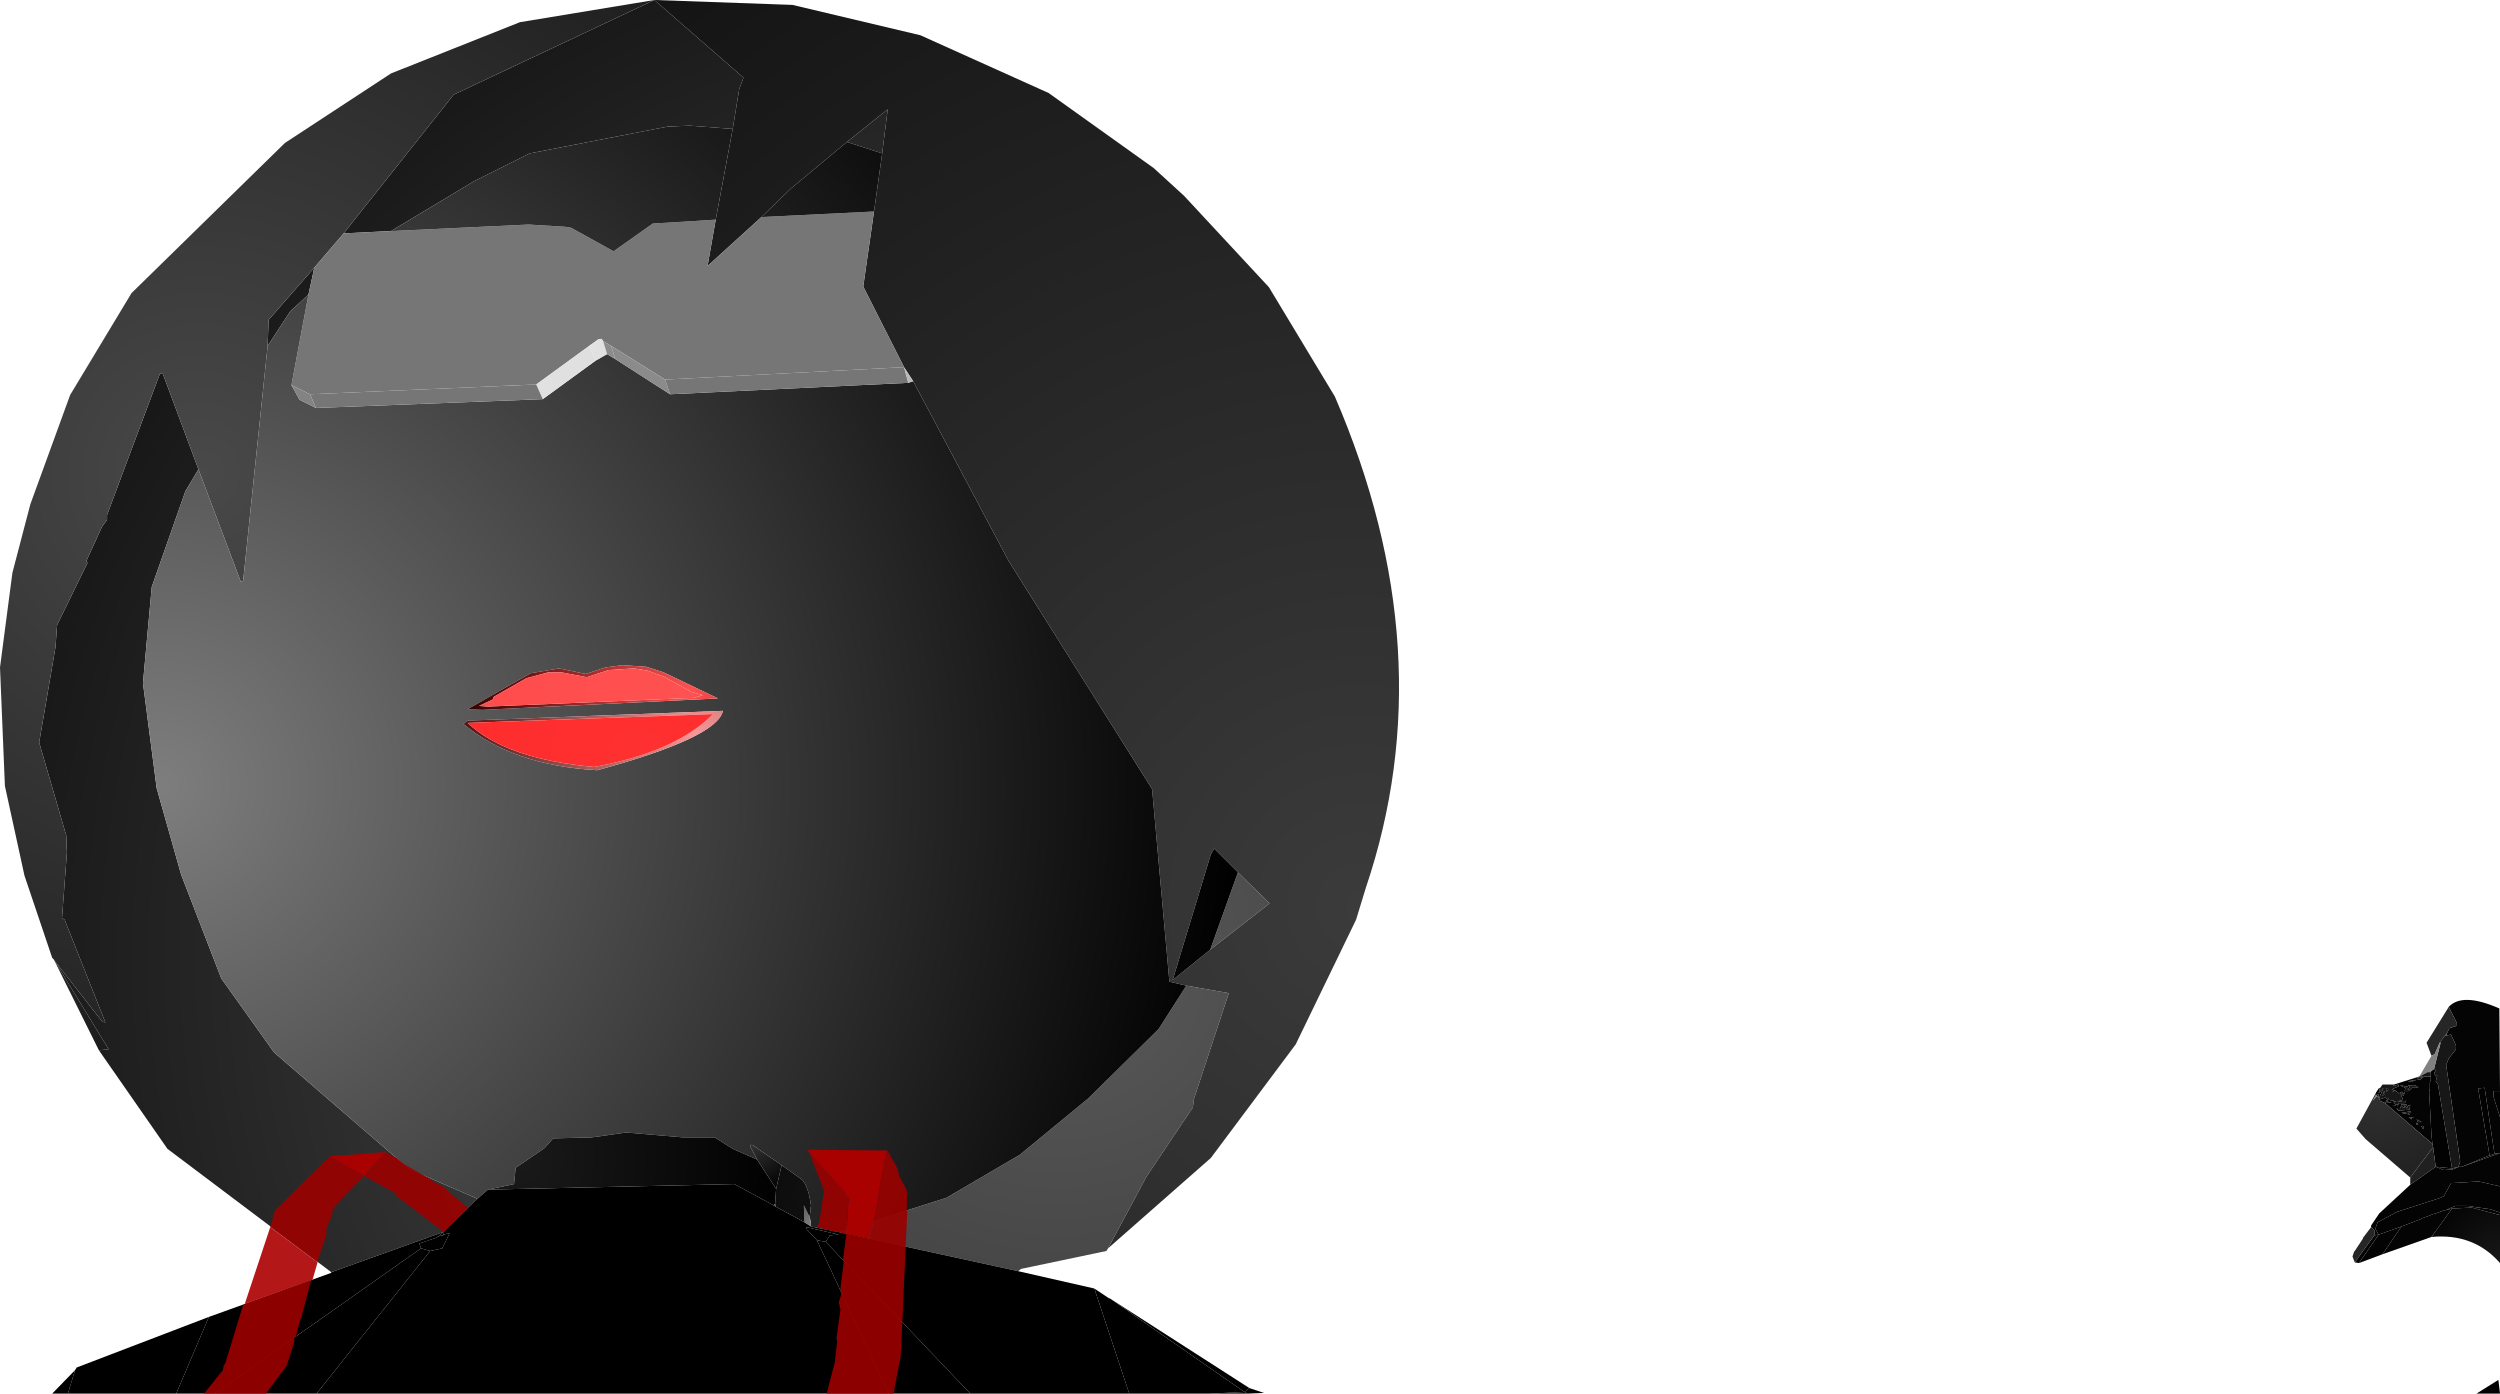 <?xml version="1.0" encoding="UTF-8" standalone="no"?>
<svg xmlns:xlink="http://www.w3.org/1999/xlink" height="213.5px" width="383.0px" xmlns="http://www.w3.org/2000/svg">
  <g transform="matrix(1.0, 0.0, 0.0, 1.0, 383.9, 214.4)">
    <path d="M-214.15 -23.15 L-214.4 -22.75 -227.5 -20.0 -227.9 -19.65 -255.4 -25.65 -238.9 -30.9 -227.65 -37.5 -217.15 -46.15 -206.4 -56.75 -202.15 -63.4 -195.65 -62.25 -201.0 -46.0 -201.15 -44.75 -208.25 -34.15 -214.15 -23.15 M-333.15 -19.5 L-358.25 -38.4 -368.75 -53.5 -367.25 -53.65 -375.5 -67.15 -368.25 -57.9 -367.75 -57.75 -374.0 -73.5 -374.4 -73.75 -373.65 -83.75 -373.75 -86.4 -377.9 -100.65 -375.4 -115.25 -375.15 -118.65 -370.5 -128.15 -370.65 -128.5 -368.25 -133.75 -367.5 -134.75 -367.5 -135.5 -359.4 -157.15 -359.0 -157.25 -353.5 -142.5 -355.5 -139.15 -360.65 -124.5 -362.0 -109.75 -359.9 -93.65 -356.15 -80.4 -350.0 -64.5 -341.9 -53.15 -321.15 -35.25 -310.75 -30.75 -310.9 -30.65 -316.0 -25.65 -333.15 -19.5 M-283.65 -214.4 L-270.0 -202.5 -270.65 -200.75 -271.65 -194.65 -278.25 -195.15 -281.65 -195.0 -302.75 -190.9 -311.25 -186.65 -324.0 -179.0 -331.25 -178.65 -314.4 -199.9 -283.65 -214.4 M-254.15 -192.65 L-247.9 -197.65 -248.75 -190.9 -254.15 -192.65 M-342.9 -161.4 L-342.75 -165.4 -335.75 -173.4 -336.65 -169.25 -339.4 -166.75 -342.9 -161.4 M-194.25 -80.75 L-189.4 -76.0 -198.5 -68.9 -194.25 -80.75" fill="url(#gradient0)" fill-rule="evenodd" stroke="none"/>
    <path d="M-283.65 -214.4 L-262.5 -213.65 -242.9 -209.0 -223.25 -200.15 -207.15 -188.65 -202.5 -184.4 -189.5 -170.4 -179.4 -153.65 Q-162.5 -114.4 -174.65 -78.4 L-176.15 -73.5 -185.4 -54.4 -198.4 -37.0 -214.15 -23.15 -208.25 -34.15 -201.15 -44.75 -201.0 -46.0 -195.65 -62.25 -202.15 -63.4 -204.75 -64.0 -207.4 -93.5 -229.4 -128.5 -244.0 -156.0 -245.4 -158.15 -251.65 -170.5 -250.0 -182.0 -248.75 -190.9 -247.9 -197.65 -254.15 -192.65 -262.75 -185.5 -267.25 -181.15 -275.5 -173.65 -274.25 -180.75 -271.65 -194.65 -270.65 -200.75 -270.0 -202.5 -283.65 -214.4 M-198.5 -68.9 L-189.4 -76.0 -194.25 -80.75 -197.9 -84.4 -198.4 -83.5 -204.25 -64.25 -198.5 -68.9" fill="url(#gradient1)" fill-rule="evenodd" stroke="none"/>
    <path d="M-375.65 -67.4 L-375.9 -67.65 -380.15 -80.25 -383.15 -94.0 -383.9 -112.15 -382.0 -126.65 -379.25 -137.15 -373.15 -153.9 -363.75 -169.5 -340.25 -192.5 -324.0 -203.15 -304.25 -211.0 -283.65 -214.4 -314.4 -199.9 -331.25 -178.65 -335.75 -173.4 -342.75 -165.4 -342.9 -161.4 -346.65 -125.4 -347.0 -125.25 -353.5 -142.5 -359.0 -157.25 -359.4 -157.15 -367.5 -135.5 -367.5 -134.75 -368.25 -133.75 -370.65 -128.5 -370.5 -128.15 -375.15 -118.65 -375.4 -115.25 -377.9 -100.65 -373.75 -86.4 -373.65 -83.75 -374.4 -73.75 -374.0 -73.5 -367.75 -57.75 -368.25 -57.9 -375.5 -67.15 -375.65 -67.4" fill="url(#gradient2)" fill-rule="evenodd" stroke="none"/>
    <path d="M-274.25 -180.75 L-275.5 -173.65 -267.25 -181.15 -250.0 -182.0 -251.65 -170.5 -245.4 -158.15 -282.0 -156.25 -290.25 -161.4 -291.5 -162.15 -291.75 -162.5 -292.25 -162.4 -293.65 -161.4 -301.75 -155.5 -336.4 -154.0 -339.25 -155.4 -336.65 -169.25 -335.75 -173.4 -331.25 -178.65 -324.0 -179.0 -302.9 -180.0 -297.25 -179.65 -296.4 -179.5 -289.9 -175.9 -283.9 -180.15 -274.25 -180.75" fill="url(#gradient3)" fill-rule="evenodd" stroke="none"/>
    <path d="M-271.65 -194.65 L-274.25 -180.75 -283.9 -180.15 -289.9 -175.9 -296.4 -179.5 -297.25 -179.65 -302.9 -180.0 -324.0 -179.0 -311.25 -186.65 -302.75 -190.9 -281.65 -195.0 -278.25 -195.15 -271.65 -194.65 M-267.25 -181.15 L-262.75 -185.5 -254.15 -192.65 -248.75 -190.9 -250.0 -182.0 -267.25 -181.15 M-244.0 -156.0 L-229.4 -128.5 -207.4 -93.5 -204.75 -64.0 -202.15 -63.4 -206.4 -56.75 -217.15 -46.15 -227.65 -37.5 -238.9 -30.9 -255.4 -25.65 -259.65 -26.5 -259.75 -27.5 -259.9 -28.0 -259.75 -28.75 -259.75 -29.25 -259.65 -29.65 Q-260.0 -32.5 -261.0 -33.65 L-264.15 -35.9 -268.65 -39.0 -269.0 -39.0 -268.9 -38.65 -267.9 -36.75 -271.65 -38.4 -274.4 -40.15 -279.25 -40.15 -288.0 -40.9 -293.25 -40.15 -299.15 -40.0 -300.5 -38.5 -304.9 -35.5 -305.15 -33.0 -309.15 -32.15 -310.75 -30.75 -321.15 -35.25 -341.9 -53.15 -350.0 -64.5 -356.15 -80.4 -359.9 -93.65 -362.0 -109.75 -360.65 -124.5 -355.5 -139.15 -353.5 -142.5 -347.0 -125.25 -346.65 -125.4 -342.9 -161.4 -339.4 -166.75 -336.65 -169.25 -339.25 -155.4 -338.0 -153.15 -335.5 -151.9 -300.75 -153.25 -292.65 -159.15 -290.9 -160.15 -289.65 -159.4 -281.25 -154.0 -244.75 -155.75 -244.0 -156.0 M-312.25 -105.75 L-310.0 -105.65 -273.9 -107.4 -282.25 -111.4 -284.9 -112.25 -288.5 -112.5 -291.15 -112.15 -294.15 -111.15 -298.25 -112.0 -302.65 -111.25 -312.25 -105.75 M-312.25 -104.0 L-312.9 -103.5 Q-305.4 -97.15 -292.4 -96.4 -274.0 -101.4 -273.15 -105.5 L-312.25 -104.0 M-194.25 -80.75 L-198.5 -68.9 -204.25 -64.25 -198.4 -83.5 -197.9 -84.4 -194.25 -80.75" fill="url(#gradient4)" fill-rule="evenodd" stroke="none"/>
    <path d="M-290.9 -160.15 L-292.65 -159.15 -293.65 -161.4 -292.25 -162.4 -291.75 -162.5 -291.5 -162.15 -290.9 -160.15" fill="url(#gradient5)" fill-rule="evenodd" stroke="none"/>
    <path d="M-289.65 -159.4 L-290.9 -160.15 -291.5 -162.15 -290.25 -161.4 -289.65 -159.4" fill="url(#gradient6)" fill-rule="evenodd" stroke="none"/>
    <path d="M-300.75 -153.25 L-301.75 -155.5 -293.65 -161.4 -292.65 -159.15 -300.75 -153.25" fill="url(#gradient7)" fill-rule="evenodd" stroke="none"/>
    <path d="M-335.5 -151.9 L-336.4 -154.0 -301.75 -155.5 -300.75 -153.25 -335.5 -151.9" fill="url(#gradient8)" fill-rule="evenodd" stroke="none"/>
    <path d="M-336.4 -154.0 L-335.5 -151.9 -338.0 -153.15 -339.25 -155.4 -336.4 -154.0" fill="url(#gradient9)" fill-rule="evenodd" stroke="none"/>
    <path d="M-281.25 -154.0 L-289.65 -159.4 -290.25 -161.4 -282.0 -156.25 -281.25 -154.0" fill="url(#gradient10)" fill-rule="evenodd" stroke="none"/>
    <path d="M-245.4 -158.15 L-244.75 -155.75 -281.25 -154.0 -282.0 -156.25 -245.4 -158.15" fill="url(#gradient11)" fill-rule="evenodd" stroke="none"/>
    <path d="M-245.4 -158.15 L-244.0 -156.0 -244.75 -155.75 -245.4 -158.15" fill="url(#gradient12)" fill-rule="evenodd" stroke="none"/>
    <path d="M-368.75 -53.5 L-375.65 -67.4 -375.5 -67.15 -367.25 -53.65 -368.75 -53.5" fill="url(#gradient13)" fill-rule="evenodd" stroke="none"/>
    <path d="M-312.25 -105.75 L-302.65 -111.25 -298.25 -112.0 -294.15 -111.15 -291.15 -112.15 -288.5 -112.5 -284.9 -112.25 -282.25 -111.4 -273.9 -107.4 -310.0 -105.65 -312.25 -105.75 M-310.5 -106.25 L-309.15 -106.15 -277.5 -107.5 -276.25 -107.9 -278.0 -108.4 -282.0 -110.65 -284.65 -111.65 -286.75 -112.0 -290.65 -111.75 -294.0 -110.65 -297.9 -111.4 -299.9 -111.4 -303.25 -110.5 -308.25 -107.65 -308.4 -107.25 -310.5 -106.25" fill="url(#gradient14)" fill-rule="evenodd" stroke="none"/>
    <path d="M-310.5 -106.25 L-308.4 -107.25 -308.25 -107.65 -303.25 -110.5 -299.9 -111.4 -297.9 -111.4 -294.0 -110.65 -290.65 -111.75 -286.75 -112.0 -284.65 -111.65 -282.0 -110.65 -278.0 -108.4 -276.25 -107.9 -277.5 -107.5 -309.15 -106.15 -310.5 -106.25" fill="url(#gradient15)" fill-rule="evenodd" stroke="none"/>
    <path d="M-312.25 -104.0 L-273.15 -105.5 Q-274.0 -101.4 -292.4 -96.4 -305.4 -97.15 -312.9 -103.5 L-312.25 -104.0 M-274.65 -105.0 L-312.25 -103.65 Q-306.5 -98.15 -292.9 -96.9 -280.5 -99.15 -274.65 -105.0" fill="url(#gradient16)" fill-rule="evenodd" stroke="none"/>
    <path d="M-274.65 -105.0 Q-280.5 -99.15 -292.9 -96.9 -306.5 -98.15 -312.25 -103.65 L-274.65 -105.0" fill="url(#gradient17)" fill-rule="evenodd" stroke="none"/>
    <path d="M-247.75 -0.9 L-335.4 -0.9 -318.0 -22.75 -316.15 -23.15 -315.0 -25.5 -316.0 -25.25 -316.0 -25.65 -310.9 -30.65 -310.75 -30.75 -309.15 -32.15 -271.4 -33.0 -265.4 -29.75 -265.0 -29.5 -260.65 -27.15 -259.65 -26.5 -259.65 -26.25 -260.4 -26.4 -260.25 -26.0 -258.75 -24.4 -247.75 -0.9" fill="url(#gradient18)" fill-rule="evenodd" stroke="none"/>
    <path d="M-309.15 -32.15 L-305.15 -33.0 -304.9 -35.5 -300.5 -38.5 -299.15 -40.0 -293.25 -40.15 -288.0 -40.9 -279.25 -40.15 -274.4 -40.15 -271.65 -38.4 -267.9 -36.75 -265.0 -32.25 -265.15 -30.0 -265.4 -29.75 -271.4 -33.0 -309.15 -32.15" fill="url(#gradient19)" fill-rule="evenodd" stroke="none"/>
    <path d="M-265.4 -29.75 L-265.15 -30.0 -265.0 -29.5 -265.4 -29.75 M-259.9 -28.0 L-259.75 -27.5 -259.65 -26.5 -260.65 -27.15 -260.75 -29.75 -259.9 -28.0" fill="url(#gradient20)" fill-rule="evenodd" stroke="none"/>
    <path d="M-265.15 -30.0 L-265.0 -32.25 -264.15 -35.9 -261.0 -33.65 Q-260.0 -32.5 -259.65 -29.65 L-259.75 -29.25 -259.75 -28.75 -259.9 -28.0 -260.75 -29.75 -260.65 -27.15 -265.0 -29.5 -265.15 -30.0" fill="url(#gradient21)" fill-rule="evenodd" stroke="none"/>
    <path d="M-265.0 -32.25 L-267.9 -36.75 -268.9 -38.65 -269.0 -39.0 -268.65 -39.0 -264.15 -35.9 -265.0 -32.25" fill="url(#gradient22)" fill-rule="evenodd" stroke="none"/>
    <path d="M-9.0 -56.15 L-8.65 -56.9 -7.5 -57.25 -7.5 -57.65 -8.75 -60.15 Q-6.65 -62.4 -1.0 -59.9 L-0.9 -47.25 -1.9 -47.25 -1.9 -46.4 -0.9 -43.25 -0.9 -37.75 -1.75 -37.65 -3.25 -47.75 -4.25 -47.65 -2.5 -37.4 -6.75 -35.65 -7.15 -35.65 -7.25 -35.65 -7.0 -36.5 -9.15 -51.25 -8.75 -52.25 -7.65 -53.65 -7.65 -54.25 -8.4 -55.9 -9.15 -55.75 -9.0 -56.15 M-19.9 -47.0 L-19.5 -47.65 -19.4 -47.4 -19.25 -47.75 -19.5 -46.9 -18.75 -47.75 -19.4 -46.25 -19.25 -46.0 -18.5 -46.25 -18.15 -46.0 -18.5 -45.4 -17.5 -45.5 -18.25 -45.65 -18.0 -46.15 -17.9 -45.9 -16.75 -45.65 -17.25 -45.65 -16.9 -45.15 -17.4 -44.9 -16.5 -45.25 -16.65 -44.75 -16.4 -45.4 -15.5 -45.4 -15.25 -45.75 -16.65 -45.65 -15.75 -45.9 -16.15 -46.9 -15.65 -46.5 -15.5 -47.15 -15.75 -46.75 -15.9 -47.15 -16.4 -46.9 -17.0 -47.4 -17.4 -47.0 -17.15 -47.4 -17.5 -47.5 -16.4 -48.0 -16.5 -48.25 -17.25 -48.0 -17.15 -48.25 -13.5 -49.4 -13.25 -49.5 -12.65 -49.5 -13.15 -49.25 -13.5 -49.4 -13.5 -49.0 -13.15 -49.0 -12.5 -49.5 -11.5 -49.5 -11.5 -49.0 -11.65 -48.5 -11.65 -47.65 -11.75 -47.15 -11.4 -40.5 -11.25 -39.15 -18.5 -45.4 -19.25 -45.75 -19.5 -46.25 -19.5 -46.75 -19.9 -46.65 -19.9 -47.0 M-14.75 -47.9 L-15.0 -47.4 -15.0 -47.9 -16.25 -48.15 -15.4 -47.75 -15.5 -47.25 -14.9 -47.25 -14.4 -47.75 -13.4 -47.75 -13.9 -48.15 -15.0 -48.15 -14.75 -47.9 M-12.65 -41.4 L-12.65 -41.9 -13.0 -41.9 -12.65 -41.4 M-12.9 -42.5 L-13.65 -42.9 -13.5 -42.5 -12.9 -42.5 M-13.4 -42.15 L-13.65 -42.4 -13.75 -42.15 -13.4 -42.15 M-14.75 -44.4 L-14.65 -45.15 Q-14.8 -45.05 -15.0 -45.0 L-15.15 -44.65 -15.4 -44.9 -15.15 -45.15 -16.0 -45.25 -16.15 -44.65 -16.75 -44.65 -16.5 -44.25 -14.75 -44.4 M-14.0 -43.25 L-14.9 -43.25 -14.4 -42.9 -14.5 -43.15 -14.0 -43.25 M-15.0 -43.9 L-14.5 -43.9 -14.65 -44.15 -16.0 -43.9 -14.65 -43.65 -15.0 -43.9 M-15.0 -48.75 L-14.5 -48.65 -13.65 -49.0 -15.0 -48.75 M-18.9 -46.5 L-18.65 -47.25 -18.5 -46.9 -18.9 -46.5 M-18.25 -47.15 L-18.4 -47.75 -18.0 -47.5 -18.25 -47.15 M-15.5 -45.0 L-15.5 -44.65 -15.75 -44.75 -16.0 -44.9 -15.5 -45.0" fill="url(#gradient23)" fill-rule="evenodd" stroke="none"/>
    <path d="M-11.4 -52.65 L-12.15 -54.65 -8.75 -60.15 -7.5 -57.65 -7.5 -57.25 -8.65 -56.9 -9.0 -56.15 -9.4 -55.65 -10.15 -54.65 -10.9 -52.9 -11.4 -52.65" fill="url(#gradient24)" fill-rule="evenodd" stroke="none"/>
    <path d="M-9.4 -55.65 L-9.0 -56.15 -9.15 -55.75 -9.4 -55.65" fill="url(#gradient25)" fill-rule="evenodd" stroke="none"/>
    <path d="M-10.15 -54.65 L-9.4 -55.65 -9.15 -55.75 -8.4 -55.9 -7.65 -54.25 -7.65 -53.65 -8.75 -52.25 -9.15 -51.25 -7.0 -36.5 -7.25 -35.65 -8.25 -35.4 -10.4 -48.25 -10.75 -48.75 -10.5 -49.65 -10.75 -49.5 -11.0 -50.0 -10.75 -50.4 -11.0 -50.65 -10.0 -54.65 -10.15 -54.65" fill="url(#gradient26)" fill-rule="evenodd" stroke="none"/>
    <path d="M-7.25 -35.65 L-7.15 -35.65 -8.15 -35.25 -8.25 -35.4 -7.25 -35.65" fill="url(#gradient27)" fill-rule="evenodd" stroke="none"/>
    <path d="M-11.5 -49.5 L-11.5 -50.15 -11.65 -50.15 -11.0 -50.65 -10.75 -50.4 -11.0 -50.0 -10.75 -49.5 -10.5 -49.65 -10.75 -48.75 -10.4 -48.25 -8.25 -35.4 -10.75 -35.65 -11.15 -38.65 -11.25 -39.15 -11.4 -40.5 -11.75 -47.15 -11.65 -47.65 -11.65 -48.5 -11.5 -49.0 -11.5 -49.5" fill="url(#gradient28)" fill-rule="evenodd" stroke="none"/>
    <path d="M-11.4 -52.65 L-10.9 -52.9 -10.15 -54.65 -10.0 -54.65 -11.0 -50.65 -11.65 -50.15 -12.0 -50.15 Q-12.6 -49.8 -13.25 -49.5 L-11.4 -52.65" fill="url(#gradient29)" fill-rule="evenodd" stroke="none"/>
    <path d="M-0.9 -47.25 L-0.9 -43.25 -1.9 -46.4 -1.9 -47.25 -0.9 -47.25" fill="url(#gradient30)" fill-rule="evenodd" stroke="none"/>
    <path d="M-19.5 -47.65 L-19.25 -47.75 -18.9 -48.25 -17.15 -48.25 -17.25 -48.0 -16.5 -48.25 -16.4 -48.0 -17.5 -47.5 -17.15 -47.4 -17.4 -47.0 -17.0 -47.4 -16.4 -46.9 -15.9 -47.15 -15.75 -46.75 -15.5 -47.15 -15.65 -46.5 -16.15 -46.9 -15.75 -45.9 -16.65 -45.65 -15.25 -45.75 -15.5 -45.4 -16.4 -45.4 -16.65 -44.75 -16.5 -45.25 -17.4 -44.9 -16.9 -45.15 -17.25 -45.65 -16.75 -45.65 -17.9 -45.9 -18.0 -46.15 -18.25 -45.65 -17.5 -45.5 -18.5 -45.4 -18.15 -46.0 -18.5 -46.25 -19.25 -46.0 -19.4 -46.25 -18.75 -47.75 -19.5 -46.9 -19.25 -47.75 -19.4 -47.4 -19.5 -47.65 M-11.65 -50.15 L-11.5 -50.15 -11.5 -49.5 -12.5 -49.5 -13.15 -49.0 -13.5 -49.0 -13.5 -49.4 -13.15 -49.25 -12.65 -49.5 -13.25 -49.5 Q-12.6 -49.8 -12.0 -50.15 L-11.65 -50.15 M-14.75 -47.9 L-15.0 -48.15 -13.9 -48.15 -13.4 -47.75 -14.4 -47.75 -14.9 -47.25 -15.5 -47.25 -15.4 -47.75 -16.25 -48.15 -15.0 -47.9 -15.0 -47.4 -14.75 -47.9 M-15.0 -48.75 L-13.65 -49.0 -14.5 -48.65 -15.0 -48.75 M-15.0 -43.9 L-14.65 -43.65 -16.0 -43.9 -14.65 -44.15 -14.5 -43.9 -15.0 -43.9 M-14.0 -43.25 L-14.5 -43.15 -14.4 -42.9 -14.9 -43.25 -14.0 -43.25 M-14.75 -44.4 L-16.5 -44.25 -16.75 -44.65 -16.15 -44.65 -16.0 -45.25 -15.15 -45.15 -15.4 -44.9 -15.15 -44.65 -15.0 -45.0 Q-14.8 -45.05 -14.65 -45.15 L-14.75 -44.4 M-13.4 -42.15 L-13.75 -42.15 -13.65 -42.4 -13.4 -42.15 M-12.9 -42.5 L-13.5 -42.5 -13.65 -42.9 -12.9 -42.5 M-12.65 -41.4 L-13.0 -41.9 -12.65 -41.9 -12.65 -41.4 M-19.75 -46.5 L-19.9 -46.65 -19.5 -46.75 -19.5 -46.25 -19.75 -46.5 M-18.25 -47.15 L-18.0 -47.5 -18.4 -47.75 -18.25 -47.15 M-18.9 -46.5 L-18.5 -46.9 -18.65 -47.25 -18.9 -46.5 M-15.5 -45.0 L-16.0 -44.9 -15.75 -44.75 -15.5 -44.65 -15.5 -45.0" fill="url(#gradient31)" fill-rule="evenodd" stroke="none"/>
    <path d="M-14.65 -34.0 L-21.5 -39.9 -22.9 -41.5 -19.9 -47.0 -19.9 -46.65 -20.4 -45.75 -19.75 -46.5 -19.5 -46.25 -19.25 -45.75 -18.5 -45.4 -11.25 -39.15 -11.15 -38.65 -14.65 -34.0" fill="url(#gradient32)" fill-rule="evenodd" stroke="none"/>
    <path d="M-14.65 -32.9 L-14.65 -34.0 -11.15 -38.65 -10.75 -35.65 -14.65 -32.9" fill="url(#gradient33)" fill-rule="evenodd" stroke="none"/>
    <path d="M-19.9 -46.65 L-19.75 -46.5 -20.4 -45.75 -19.9 -46.65" fill="url(#gradient34)" fill-rule="evenodd" stroke="none"/>
    <path d="M-6.75 -35.65 L-2.5 -37.4 -2.4 -37.4 -1.75 -37.65 -0.9 -37.75 -6.75 -35.65" fill="url(#gradient35)" fill-rule="evenodd" stroke="none"/>
    <path d="M-2.5 -37.4 L-4.25 -47.65 -3.25 -47.75 -1.75 -37.65 -2.4 -37.4 -2.5 -37.4" fill="url(#gradient36)" fill-rule="evenodd" stroke="none"/>
    <path d="M-0.9 -37.75 L-0.9 -32.65 -4.15 -33.4 -8.4 -33.15 -9.5 -31.15 -10.0 -30.9 -16.65 -28.75 -19.65 -27.15 -20.0 -26.15 -19.5 -25.25 -20.15 -25.15 -20.15 -25.9 -20.65 -26.4 -20.65 -26.65 -19.4 -28.5 -14.65 -32.9 -10.75 -35.65 -9.5 -35.15 -8.15 -35.25 -7.15 -35.65 -6.75 -35.65 -0.9 -37.75 M-0.9 -28.65 L-0.9 -28.25 -5.25 -29.4 -8.25 -29.25 -9.25 -29.0 -7.75 -29.65 -5.9 -29.65 -2.4 -29.15 -0.9 -28.65" fill="url(#gradient37)" fill-rule="evenodd" stroke="none"/>
    <path d="M-0.9 -32.65 L-0.9 -28.65 -2.4 -29.15 -5.9 -29.65 -7.75 -29.65 -9.25 -29.0 -9.4 -29.0 -10.75 -28.5 -11.15 -28.4 -12.15 -28.0 -12.9 -27.75 -13.0 -27.65 -16.0 -26.5 -19.5 -25.25 -20.0 -26.15 -19.65 -27.15 -16.65 -28.75 -10.0 -30.9 -9.5 -31.15 -8.4 -33.15 -4.15 -33.4 -0.9 -32.65" fill="url(#gradient38)" fill-rule="evenodd" stroke="none"/>
    <path d="M-18.9 -22.25 L-22.5 -20.9 -19.5 -25.25 -16.0 -26.5 -18.9 -22.25" fill="url(#gradient39)" fill-rule="evenodd" stroke="none"/>
    <path d="M-11.4 -24.9 L-18.9 -22.25 -16.0 -26.5 -13.0 -27.65 -12.9 -27.75 -12.15 -28.0 -11.15 -28.4 -10.75 -28.5 -9.4 -29.0 -9.25 -29.0 -8.25 -29.25 -11.4 -24.9 M-22.5 -20.9 L-23.15 -21.0 -20.15 -25.15 -19.5 -25.25 -22.5 -20.9" fill="url(#gradient40)" fill-rule="evenodd" stroke="none"/>
    <path d="M-0.9 -28.25 L-0.9 -20.9 Q-4.9 -25.5 -11.4 -24.9 L-8.25 -29.25 -5.25 -29.4 -0.9 -28.25" fill="url(#gradient41)" fill-rule="evenodd" stroke="none"/>
    <path d="M-10.75 -35.65 L-8.25 -35.4 -8.15 -35.25 -9.5 -35.15 -10.75 -35.65" fill="url(#gradient42)" fill-rule="evenodd" stroke="none"/>
    <path d="M-351.0 -0.9 L-356.9 -0.9 -351.9 -12.65 -333.15 -19.4 -333.15 -19.5 -316.0 -25.65 -316.75 -25.0 -316.9 -24.9 -317.15 -24.75 -319.65 -23.9 -319.4 -23.15 -351.0 -0.9" fill="url(#gradient43)" fill-rule="evenodd" stroke="none"/>
    <path d="M-23.15 -21.0 L-23.5 -21.9 -23.25 -22.65 -23.15 -22.75 -21.9 -24.65 -21.9 -24.75 -20.65 -26.4 -20.15 -25.9 -20.15 -25.15 -23.15 -21.0" fill="url(#gradient44)" fill-rule="evenodd" stroke="none"/>
    <path d="M-227.9 -19.65 L-216.25 -17.0 -210.9 -0.9 -235.25 -0.9 -257.4 -24.15 -256.75 -25.15 -255.4 -25.25 -259.65 -26.25 -259.65 -26.5 -255.4 -25.65 -227.9 -19.65" fill="url(#gradient45)" fill-rule="evenodd" stroke="none"/>
    <path d="M-335.4 -0.9 L-351.0 -0.9 -319.4 -23.15 -318.0 -22.75 -335.4 -0.9 M-316.0 -25.65 L-316.0 -25.25 -316.0 -25.15 -316.75 -25.0 -316.75 -24.9 -316.9 -24.9 -316.75 -25.0 -316.0 -25.65" fill="url(#gradient46)" fill-rule="evenodd" stroke="none"/>
    <path d="M-316.0 -25.25 L-315.0 -25.5 -316.15 -23.15 -318.0 -22.75 -319.4 -23.15 -319.65 -23.9 -317.15 -24.75 -316.9 -24.9 -316.75 -24.9 -316.75 -25.0 -316.0 -25.15 -316.0 -25.25 M-259.65 -26.25 L-255.4 -25.25 -256.75 -25.15 -257.4 -24.15 -258.75 -24.4 -260.25 -26.0 -260.4 -26.4 -259.65 -26.25" fill="url(#gradient47)" fill-rule="evenodd" stroke="none"/>
    <path d="M-235.25 -0.9 L-247.75 -0.9 -258.75 -24.4 -257.4 -24.15 -235.25 -0.9" fill="url(#gradient48)" fill-rule="evenodd" stroke="none"/>
    <path d="M-356.9 -0.9 L-373.5 -0.9 -372.4 -4.5 -372.15 -4.9 -351.9 -12.65 -356.9 -0.9" fill="url(#gradient49)" fill-rule="evenodd" stroke="none"/>
    <path d="M-373.5 -0.9 L-375.9 -0.9 -372.4 -4.5 -373.5 -0.9" fill="url(#gradient50)" fill-rule="evenodd" stroke="none"/>
    <path d="M-216.25 -17.0 L-214.0 -15.5 -213.9 -15.5 -193.25 -1.15 -198.65 -0.9 -210.9 -0.9 -216.25 -17.0" fill="url(#gradient51)" fill-rule="evenodd" stroke="none"/>
    <path d="M-213.9 -15.5 L-192.5 -1.75 -193.25 -1.15 -213.9 -15.5" fill="url(#gradient52)" fill-rule="evenodd" stroke="none"/>
    <path d="M-192.5 -1.75 L-190.25 -1.0 -192.75 -0.9 -193.25 -1.15 -192.5 -1.75" fill="url(#gradient53)" fill-rule="evenodd" stroke="none"/>
    <path d="M-192.75 -0.9 L-198.65 -0.9 -193.25 -1.15 -192.75 -0.9" fill="url(#gradient54)" fill-rule="evenodd" stroke="none"/>
    <path d="M-4.5 -0.9 L-1.15 -3.0 -0.9 -0.9 -4.5 -0.9" fill="url(#gradient55)" fill-rule="evenodd" stroke="none"/>
    <path d="M-324.9 -37.9 L-328.15 -34.25 -333.4 -37.25 -324.9 -37.9 M-254.25 -25.25 L-254.25 -25.9 -254.4 -26.4 -254.15 -26.65 -253.9 -30.75 -254.75 -32.0 -259.9 -37.75 -260.15 -38.25 -248.0 -38.15 -248.25 -37.0 -248.5 -36.75 -248.4 -36.25 -249.25 -32.0 -249.25 -31.5 -249.9 -27.75 -250.15 -27.15 -250.25 -26.4 -250.65 -25.75 -250.5 -25.5 -250.75 -24.65 -251.65 -24.75 -253.75 -25.25 -254.25 -25.25" fill="#a90000" fill-rule="evenodd" stroke="none"/>
    <path d="M-324.9 -37.9 L-323.15 -37.0 -321.9 -36.0 -318.4 -34.0 -318.15 -33.9 -318.0 -33.65 -315.9 -32.5 -312.75 -29.75 -312.15 -29.4 -315.9 -25.65 -323.15 -31.15 -323.4 -31.65 -328.15 -34.25 -324.9 -37.9 M-333.4 -37.25 L-328.15 -34.25 -332.9 -29.25 -333.0 -28.4 -333.9 -26.15 -333.9 -25.25 -335.25 -21.25 -335.25 -21.0 -342.5 -26.4 -341.75 -29.0 -333.4 -37.25 M-259.9 -37.75 L-254.75 -32.0 -253.9 -30.75 -254.15 -26.65 -254.4 -26.4 -254.25 -25.9 -254.25 -25.25 -255.4 -25.65 -256.25 -25.75 -258.75 -26.4 -258.4 -27.15 -257.65 -32.0 -259.9 -37.75 M-254.25 -25.25 L-253.75 -25.25 -251.65 -24.75 -250.75 -24.65 -250.5 -25.5 -250.65 -25.75 -250.25 -26.4 -250.15 -27.15 -249.9 -27.75 -249.25 -31.5 -249.25 -32.0 -248.4 -36.25 -248.5 -36.75 -248.25 -37.0 -248.0 -38.15 -247.5 -37.4 -247.4 -37.15 -246.4 -35.4 -246.15 -34.25 -245.15 -32.4 -244.9 -31.75 -245.0 -29.15 -244.9 -28.9 -245.9 -6.75 -247.0 -0.9 -257.25 -0.9 -256.0 -5.75 -255.65 -8.9 -255.75 -9.4 -255.15 -13.75 -255.4 -14.9 -255.0 -16.15 -255.15 -17.0 -254.65 -21.0 -254.75 -21.4 -254.25 -25.25 M-336.25 -18.25 L-337.75 -12.5 -337.9 -12.25 -338.5 -9.9 -338.9 -9.4 -338.75 -9.0 -340.0 -5.15 -343.15 -0.9 -352.65 -0.9 -349.75 -4.5 -349.65 -5.15 -349.4 -5.5 -346.65 -14.5 -346.4 -14.65 -336.25 -18.25" fill="#9b0000" fill-opacity="0.91" fill-rule="evenodd" stroke="none"/>
    <path d="M-342.5 -26.4 L-335.25 -21.0 -336.0 -18.4 -336.25 -18.25 -346.4 -14.65 -342.5 -26.4" fill="#ab0000" fill-opacity="0.91" fill-rule="evenodd" stroke="none"/>
  </g>
  <defs>
    <radialGradient cx="0" cy="0" gradientTransform="matrix(0.213, 0.0, 0.0, 0.213, -221.85, -67.55)" gradientUnits="userSpaceOnUse" id="gradient0" r="819.2" spreadMethod="pad">
      <stop offset="0.0" stop-color="#5b5b5b"/>
      <stop offset="1.0" stop-color="#131313"/>
    </radialGradient>
    <radialGradient cx="0" cy="0" gradientTransform="matrix(0.215, 0.0, 0.0, 0.215, -175.5, -75.5)" gradientUnits="userSpaceOnUse" id="gradient1" r="819.2" spreadMethod="pad">
      <stop offset="0.0" stop-color="#3b3b3b"/>
      <stop offset="1.0" stop-color="#141414"/>
    </radialGradient>
    <radialGradient cx="0" cy="0" gradientTransform="matrix(0.123, 0.0, 0.0, 0.123, -353.15, -141.9)" gradientUnits="userSpaceOnUse" id="gradient2" r="819.2" spreadMethod="pad">
      <stop offset="0.0" stop-color="#494949"/>
      <stop offset="1.0" stop-color="#1f1f1f"/>
    </radialGradient>
    <radialGradient cx="0" cy="0" gradientTransform="matrix(0.12, 0.0, 0.0, 0.12, -339.3, -155.65)" gradientUnits="userSpaceOnUse" id="gradient3" r="819.2" spreadMethod="pad">
      <stop offset="0.0" stop-color="#767676"/>
      <stop offset="1.0" stop-color="#767676"/>
    </radialGradient>
    <radialGradient cx="0" cy="0" gradientTransform="matrix(0.203, 0.0, 0.0, 0.203, -359.85, -94.0)" gradientUnits="userSpaceOnUse" id="gradient4" r="819.2" spreadMethod="pad">
      <stop offset="0.0" stop-color="#7e7e7e"/>
      <stop offset="1.0" stop-color="#000000"/>
    </radialGradient>
    <radialGradient cx="0" cy="0" gradientTransform="matrix(0.004, 0.0, 0.0, 0.004, -293.55, -161.45)" gradientUnits="userSpaceOnUse" id="gradient5" r="819.2" spreadMethod="pad">
      <stop offset="0.0" stop-color="#e2e2e2"/>
      <stop offset="1.0" stop-color="#e0e0e0"/>
    </radialGradient>
    <radialGradient cx="0" cy="0" gradientTransform="matrix(0.003, 0.0, 0.0, 0.003, -290.3, -161.6)" gradientUnits="userSpaceOnUse" id="gradient6" r="819.2" spreadMethod="pad">
      <stop offset="0.0" stop-color="#8c8c8c"/>
      <stop offset="1.0" stop-color="#8c8c8c"/>
    </radialGradient>
    <radialGradient cx="0" cy="0" gradientTransform="matrix(0.012, 0.0, 0.0, 0.012, -301.7, -155.55)" gradientUnits="userSpaceOnUse" id="gradient7" r="819.2" spreadMethod="pad">
      <stop offset="0.0" stop-color="#e1e1e1"/>
      <stop offset="1.0" stop-color="#dfdfdf"/>
    </radialGradient>
    <radialGradient cx="0" cy="0" gradientTransform="matrix(0.042, 0.0, 0.0, 0.042, -301.7, -155.55)" gradientUnits="userSpaceOnUse" id="gradient8" r="819.2" spreadMethod="pad">
      <stop offset="0.0" stop-color="#767676"/>
      <stop offset="1.0" stop-color="#767676"/>
    </radialGradient>
    <radialGradient cx="0" cy="0" gradientTransform="matrix(0.004, 0.0, 0.0, 0.004, -336.4, -154.05)" gradientUnits="userSpaceOnUse" id="gradient9" r="819.2" spreadMethod="pad">
      <stop offset="0.0" stop-color="#838383"/>
      <stop offset="1.0" stop-color="#838383"/>
    </radialGradient>
    <radialGradient cx="0" cy="0" gradientTransform="matrix(0.012, 0.0, 0.0, 0.012, -281.95, -156.3)" gradientUnits="userSpaceOnUse" id="gradient10" r="819.2" spreadMethod="pad">
      <stop offset="0.0" stop-color="#8b8b8b"/>
      <stop offset="1.0" stop-color="#8b8b8b"/>
    </radialGradient>
    <radialGradient cx="0" cy="0" gradientTransform="matrix(0.045, 0.0, 0.0, 0.045, -245.35, -158.2)" gradientUnits="userSpaceOnUse" id="gradient11" r="819.2" spreadMethod="pad">
      <stop offset="0.0" stop-color="#767676"/>
      <stop offset="1.0" stop-color="#767676"/>
    </radialGradient>
    <radialGradient cx="0" cy="0" gradientTransform="matrix(0.004, 0.0, 0.0, 0.004, -245.35, -158.2)" gradientUnits="userSpaceOnUse" id="gradient12" r="819.2" spreadMethod="pad">
      <stop offset="0.0" stop-color="#bbbbbb"/>
      <stop offset="1.0" stop-color="#bababa"/>
    </radialGradient>
    <radialGradient cx="0" cy="0" gradientTransform="matrix(0.021, 0.0, 0.0, 0.021, -376.2, -68.45)" gradientUnits="userSpaceOnUse" id="gradient13" r="819.2" spreadMethod="pad">
      <stop offset="0.0" stop-color="#262626"/>
      <stop offset="1.0" stop-color="#1c1c1c"/>
    </radialGradient>
    <radialGradient cx="0" cy="0" gradientTransform="matrix(0.042, 0.0, 0.0, 0.042, -278.35, -108.8)" gradientUnits="userSpaceOnUse" id="gradient14" r="819.2" spreadMethod="pad">
      <stop offset="0.0" stop-color="#ff5151"/>
      <stop offset="1.0" stop-color="#330000"/>
    </radialGradient>
    <radialGradient cx="0" cy="0" gradientTransform="matrix(0.04, 0.0, 0.0, 0.04, -277.75, -108.5)" gradientUnits="userSpaceOnUse" id="gradient15" r="819.2" spreadMethod="pad">
      <stop offset="0.0" stop-color="#ff5151"/>
      <stop offset="1.0" stop-color="#ff4c4c"/>
    </radialGradient>
    <radialGradient cx="0" cy="0" gradientTransform="matrix(0.043, 0.0, 0.0, 0.043, -277.45, -102.05)" gradientUnits="userSpaceOnUse" id="gradient16" r="819.2" spreadMethod="pad">
      <stop offset="0.0" stop-color="#f89797"/>
      <stop offset="1.0" stop-color="#4f1818"/>
    </radialGradient>
    <radialGradient cx="0" cy="0" gradientTransform="matrix(0.032, 0.0, 0.0, 0.032, -286.35, -98.65)" gradientUnits="userSpaceOnUse" id="gradient17" r="819.2" spreadMethod="pad">
      <stop offset="0.0" stop-color="#ff3030"/>
      <stop offset="1.0" stop-color="#ff2d2d"/>
    </radialGradient>
    <radialGradient cx="0" cy="0" gradientTransform="matrix(0.088, 0.0, 0.0, 0.088, -315.5, -25.85)" gradientUnits="userSpaceOnUse" id="gradient18" r="819.2" spreadMethod="pad">
      <stop offset="0.0" stop-color="#000000"/>
      <stop offset="1.0" stop-color="#000000"/>
    </radialGradient>
    <radialGradient cx="0" cy="0" gradientTransform="matrix(0.05, 0.0, 0.0, 0.05, -304.65, -36.9)" gradientUnits="userSpaceOnUse" id="gradient19" r="819.2" spreadMethod="pad">
      <stop offset="0.0" stop-color="#1a1a1a"/>
      <stop offset="1.0" stop-color="#000000"/>
    </radialGradient>
    <radialGradient cx="0" cy="0" gradientTransform="matrix(0.011, 0.0, 0.0, 0.011, -259.75, -27.15)" gradientUnits="userSpaceOnUse" id="gradient20" r="819.2" spreadMethod="pad">
      <stop offset="0.0" stop-color="#7b7b7b"/>
      <stop offset="1.0" stop-color="#1b1b1b"/>
    </radialGradient>
    <radialGradient cx="0" cy="0" gradientTransform="matrix(0.038, 0.0, 0.0, 0.038, -259.5, -31.6)" gradientUnits="userSpaceOnUse" id="gradient21" r="819.2" spreadMethod="pad">
      <stop offset="0.0" stop-color="#101010"/>
      <stop offset="1.0" stop-color="#000000"/>
    </radialGradient>
    <radialGradient cx="0" cy="0" gradientTransform="matrix(0.024, 0.0, 0.0, 0.024, -274.75, -49.05)" gradientUnits="userSpaceOnUse" id="gradient22" r="819.2" spreadMethod="pad">
      <stop offset="0.0" stop-color="#797979"/>
      <stop offset="1.0" stop-color="#000000"/>
    </radialGradient>
    <radialGradient cx="0" cy="0" gradientTransform="matrix(0.02, 0.0, 0.0, 0.02, -10.95, -50.6)" gradientUnits="userSpaceOnUse" id="gradient23" r="819.2" spreadMethod="pad">
      <stop offset="0.0" stop-color="#040404"/>
      <stop offset="1.0" stop-color="#040404"/>
    </radialGradient>
    <radialGradient cx="0" cy="0" gradientTransform="matrix(0.008, 0.0, 0.0, 0.008, -12.1, -54.8)" gradientUnits="userSpaceOnUse" id="gradient24" r="819.2" spreadMethod="pad">
      <stop offset="0.0" stop-color="#262626"/>
      <stop offset="1.0" stop-color="#262626"/>
    </radialGradient>
    <radialGradient cx="0" cy="0" gradientTransform="matrix(0.008, 0.0, 0.0, 0.008, -12.05, -51.4)" gradientUnits="userSpaceOnUse" id="gradient25" r="819.2" spreadMethod="pad">
      <stop offset="0.0" stop-color="#303030"/>
      <stop offset="1.0" stop-color="#303030"/>
    </radialGradient>
    <radialGradient cx="0" cy="0" gradientTransform="matrix(0.024, 0.0, 0.0, 0.024, -9.5, -55.45)" gradientUnits="userSpaceOnUse" id="gradient26" r="819.2" spreadMethod="pad">
      <stop offset="0.0" stop-color="#171717"/>
      <stop offset="1.0" stop-color="#171717"/>
    </radialGradient>
    <radialGradient cx="0" cy="0" gradientTransform="matrix(0.008, 0.0, 0.0, 0.008, -7.15, -35.7)" gradientUnits="userSpaceOnUse" id="gradient27" r="819.2" spreadMethod="pad">
      <stop offset="0.0" stop-color="#171717"/>
      <stop offset="1.0" stop-color="#171717"/>
    </radialGradient>
    <radialGradient cx="0" cy="0" gradientTransform="matrix(0.011, 0.0, 0.0, 0.011, -11.65, -43.85)" gradientUnits="userSpaceOnUse" id="gradient28" r="819.2" spreadMethod="pad">
      <stop offset="0.0" stop-color="#020202"/>
      <stop offset="1.0" stop-color="#020202"/>
    </radialGradient>
    <radialGradient cx="0" cy="0" gradientTransform="matrix(0.014, 0.0, 0.0, 0.014, -9.5, -55.45)" gradientUnits="userSpaceOnUse" id="gradient29" r="819.2" spreadMethod="pad">
      <stop offset="0.0" stop-color="#828282"/>
      <stop offset="1.0" stop-color="#808080"/>
    </radialGradient>
    <radialGradient cx="0" cy="0" gradientTransform="matrix(0.005, 0.0, 0.0, 0.005, -1.0, -47.4)" gradientUnits="userSpaceOnUse" id="gradient30" r="819.2" spreadMethod="pad">
      <stop offset="0.0" stop-color="#020202"/>
      <stop offset="1.0" stop-color="#020202"/>
    </radialGradient>
    <radialGradient cx="0" cy="0" gradientTransform="matrix(0.008, 0.0, 0.0, 0.008, -12.8, -46.75)" gradientUnits="userSpaceOnUse" id="gradient31" r="819.2" spreadMethod="pad">
      <stop offset="0.0" stop-color="#171717"/>
      <stop offset="1.0" stop-color="#171717"/>
    </radialGradient>
    <radialGradient cx="0" cy="0" gradientTransform="matrix(0.018, 0.0, 0.0, 0.018, -19.7, -47.35)" gradientUnits="userSpaceOnUse" id="gradient32" r="819.2" spreadMethod="pad">
      <stop offset="0.0" stop-color="#303030"/>
      <stop offset="1.0" stop-color="#212121"/>
    </radialGradient>
    <radialGradient cx="0" cy="0" gradientTransform="matrix(0.008, 0.0, 0.0, 0.008, -14.6, -34.15)" gradientUnits="userSpaceOnUse" id="gradient33" r="819.2" spreadMethod="pad">
      <stop offset="0.0" stop-color="#202020"/>
      <stop offset="1.0" stop-color="#202020"/>
    </radialGradient>
    <radialGradient cx="0" cy="0" gradientTransform="matrix(0.008, 0.0, 0.0, 0.008, -19.65, -46.85)" gradientUnits="userSpaceOnUse" id="gradient34" r="819.2" spreadMethod="pad">
      <stop offset="0.0" stop-color="#717171"/>
      <stop offset="1.0" stop-color="#565656"/>
    </radialGradient>
    <radialGradient cx="0" cy="0" gradientTransform="matrix(0.007, 0.0, 0.0, 0.007, -6.65, -35.9)" gradientUnits="userSpaceOnUse" id="gradient35" r="819.2" spreadMethod="pad">
      <stop offset="0.0" stop-color="#040404"/>
      <stop offset="1.0" stop-color="#040404"/>
    </radialGradient>
    <radialGradient cx="0" cy="0" gradientTransform="matrix(0.013, 0.0, 0.0, 0.013, -3.4, -47.8)" gradientUnits="userSpaceOnUse" id="gradient36" r="819.2" spreadMethod="pad">
      <stop offset="0.0" stop-color="#020202"/>
      <stop offset="1.0" stop-color="#020202"/>
    </radialGradient>
    <radialGradient cx="0" cy="0" gradientTransform="matrix(0.019, 0.0, 0.0, 0.019, -5.5, -29.45)" gradientUnits="userSpaceOnUse" id="gradient37" r="819.2" spreadMethod="pad">
      <stop offset="0.0" stop-color="#040404"/>
      <stop offset="1.0" stop-color="#040404"/>
    </radialGradient>
    <radialGradient cx="0" cy="0" gradientTransform="matrix(0.021, 0.0, 0.0, 0.021, -4.5, -33.45)" gradientUnits="userSpaceOnUse" id="gradient38" r="819.2" spreadMethod="pad">
      <stop offset="0.0" stop-color="#030303"/>
      <stop offset="1.0" stop-color="#030303"/>
    </radialGradient>
    <radialGradient cx="0" cy="0" gradientTransform="matrix(0.021, 0.0, 0.0, 0.021, -22.55, -20.9)" gradientUnits="userSpaceOnUse" id="gradient39" r="819.2" spreadMethod="pad">
      <stop offset="0.0" stop-color="#030303"/>
      <stop offset="1.0" stop-color="#030303"/>
    </radialGradient>
    <radialGradient cx="0" cy="0" gradientTransform="matrix(0.021, 0.0, 0.0, 0.021, -23.05, -20.85)" gradientUnits="userSpaceOnUse" id="gradient40" r="819.2" spreadMethod="pad">
      <stop offset="0.0" stop-color="#040404"/>
      <stop offset="1.0" stop-color="#040404"/>
    </radialGradient>
    <radialGradient cx="0" cy="0" gradientTransform="matrix(0.014, 0.0, 0.0, 0.014, -1.0, -21.0)" gradientUnits="userSpaceOnUse" id="gradient41" r="819.2" spreadMethod="pad">
      <stop offset="0.0" stop-color="#181818"/>
      <stop offset="1.0" stop-color="#040404"/>
    </radialGradient>
    <radialGradient cx="0" cy="0" gradientTransform="matrix(0.007, 0.0, 0.0, 0.007, -10.8, -35.9)" gradientUnits="userSpaceOnUse" id="gradient42" r="819.2" spreadMethod="pad">
      <stop offset="0.0" stop-color="#060606"/>
      <stop offset="1.0" stop-color="#020202"/>
    </radialGradient>
    <radialGradient cx="0" cy="0" gradientTransform="matrix(0.053, 0.0, 0.0, 0.053, -350.95, -1.0)" gradientUnits="userSpaceOnUse" id="gradient43" r="819.2" spreadMethod="pad">
      <stop offset="0.0" stop-color="#000000"/>
      <stop offset="1.0" stop-color="#000000"/>
    </radialGradient>
    <radialGradient cx="0" cy="0" gradientTransform="matrix(0.006, 0.0, 0.0, 0.006, -23.45, -22.15)" gradientUnits="userSpaceOnUse" id="gradient44" r="819.2" spreadMethod="pad">
      <stop offset="0.0" stop-color="#262626"/>
      <stop offset="1.0" stop-color="#262626"/>
    </radialGradient>
    <radialGradient cx="0" cy="0" gradientTransform="matrix(0.067, 0.0, 0.0, 0.067, -259.75, -26.6)" gradientUnits="userSpaceOnUse" id="gradient45" r="819.2" spreadMethod="pad">
      <stop offset="0.0" stop-color="#000000"/>
      <stop offset="1.0" stop-color="#000000"/>
    </radialGradient>
    <radialGradient cx="0" cy="0" gradientTransform="matrix(0.039, 0.0, 0.0, 0.039, -335.3, -1.0)" gradientUnits="userSpaceOnUse" id="gradient46" r="819.2" spreadMethod="pad">
      <stop offset="0.0" stop-color="#000000"/>
      <stop offset="1.0" stop-color="#000000"/>
    </radialGradient>
    <radialGradient cx="0" cy="0" gradientTransform="matrix(0.078, 0.0, 0.0, 0.078, -319.4, -24.0)" gradientUnits="userSpaceOnUse" id="gradient47" r="819.2" spreadMethod="pad">
      <stop offset="0.0" stop-color="#010101"/>
      <stop offset="1.0" stop-color="#000000"/>
    </radialGradient>
    <radialGradient cx="0" cy="0" gradientTransform="matrix(0.043, 0.0, 0.0, 0.043, -259.75, -26.6)" gradientUnits="userSpaceOnUse" id="gradient48" r="819.2" spreadMethod="pad">
      <stop offset="0.0" stop-color="#000000"/>
      <stop offset="1.0" stop-color="#000000"/>
    </radialGradient>
    <radialGradient cx="0" cy="0" gradientTransform="matrix(0.027, 0.0, 0.0, 0.027, -372.15, -4.9)" gradientUnits="userSpaceOnUse" id="gradient49" r="819.2" spreadMethod="pad">
      <stop offset="0.0" stop-color="#000000"/>
      <stop offset="1.0" stop-color="#000000"/>
    </radialGradient>
    <radialGradient cx="0" cy="0" gradientTransform="matrix(0.006, 0.0, 0.0, 0.006, -372.15, -4.9)" gradientUnits="userSpaceOnUse" id="gradient50" r="819.2" spreadMethod="pad">
      <stop offset="0.0" stop-color="#000000"/>
      <stop offset="1.0" stop-color="#000000"/>
    </radialGradient>
    <radialGradient cx="0" cy="0" gradientTransform="matrix(0.022, 0.0, 0.0, 0.022, -210.95, -1.0)" gradientUnits="userSpaceOnUse" id="gradient51" r="819.2" spreadMethod="pad">
      <stop offset="0.0" stop-color="#000000"/>
      <stop offset="1.0" stop-color="#000000"/>
    </radialGradient>
    <radialGradient cx="0" cy="0" gradientTransform="matrix(0.034, 0.0, 0.0, 0.034, -193.2, -1.2)" gradientUnits="userSpaceOnUse" id="gradient52" r="819.2" spreadMethod="pad">
      <stop offset="0.0" stop-color="#000000"/>
      <stop offset="1.0" stop-color="#000000"/>
    </radialGradient>
    <radialGradient cx="0" cy="0" gradientTransform="matrix(0.004, 0.0, 0.0, 0.004, -193.2, -1.2)" gradientUnits="userSpaceOnUse" id="gradient53" r="819.2" spreadMethod="pad">
      <stop offset="0.0" stop-color="#000000"/>
      <stop offset="1.0" stop-color="#000000"/>
    </radialGradient>
    <radialGradient cx="0" cy="0" gradientTransform="matrix(0.007, 0.0, 0.0, 0.007, -193.2, -1.2)" gradientUnits="userSpaceOnUse" id="gradient54" r="819.2" spreadMethod="pad">
      <stop offset="0.0" stop-color="#000000"/>
      <stop offset="1.0" stop-color="#000000"/>
    </radialGradient>
    <radialGradient cx="0" cy="0" gradientTransform="matrix(0.005, 0.0, 0.0, 0.005, -1.0, -3.05)" gradientUnits="userSpaceOnUse" id="gradient55" r="819.2" spreadMethod="pad">
      <stop offset="0.0" stop-color="#000000"/>
      <stop offset="1.0" stop-color="#000000"/>
    </radialGradient>
  </defs>
</svg>
